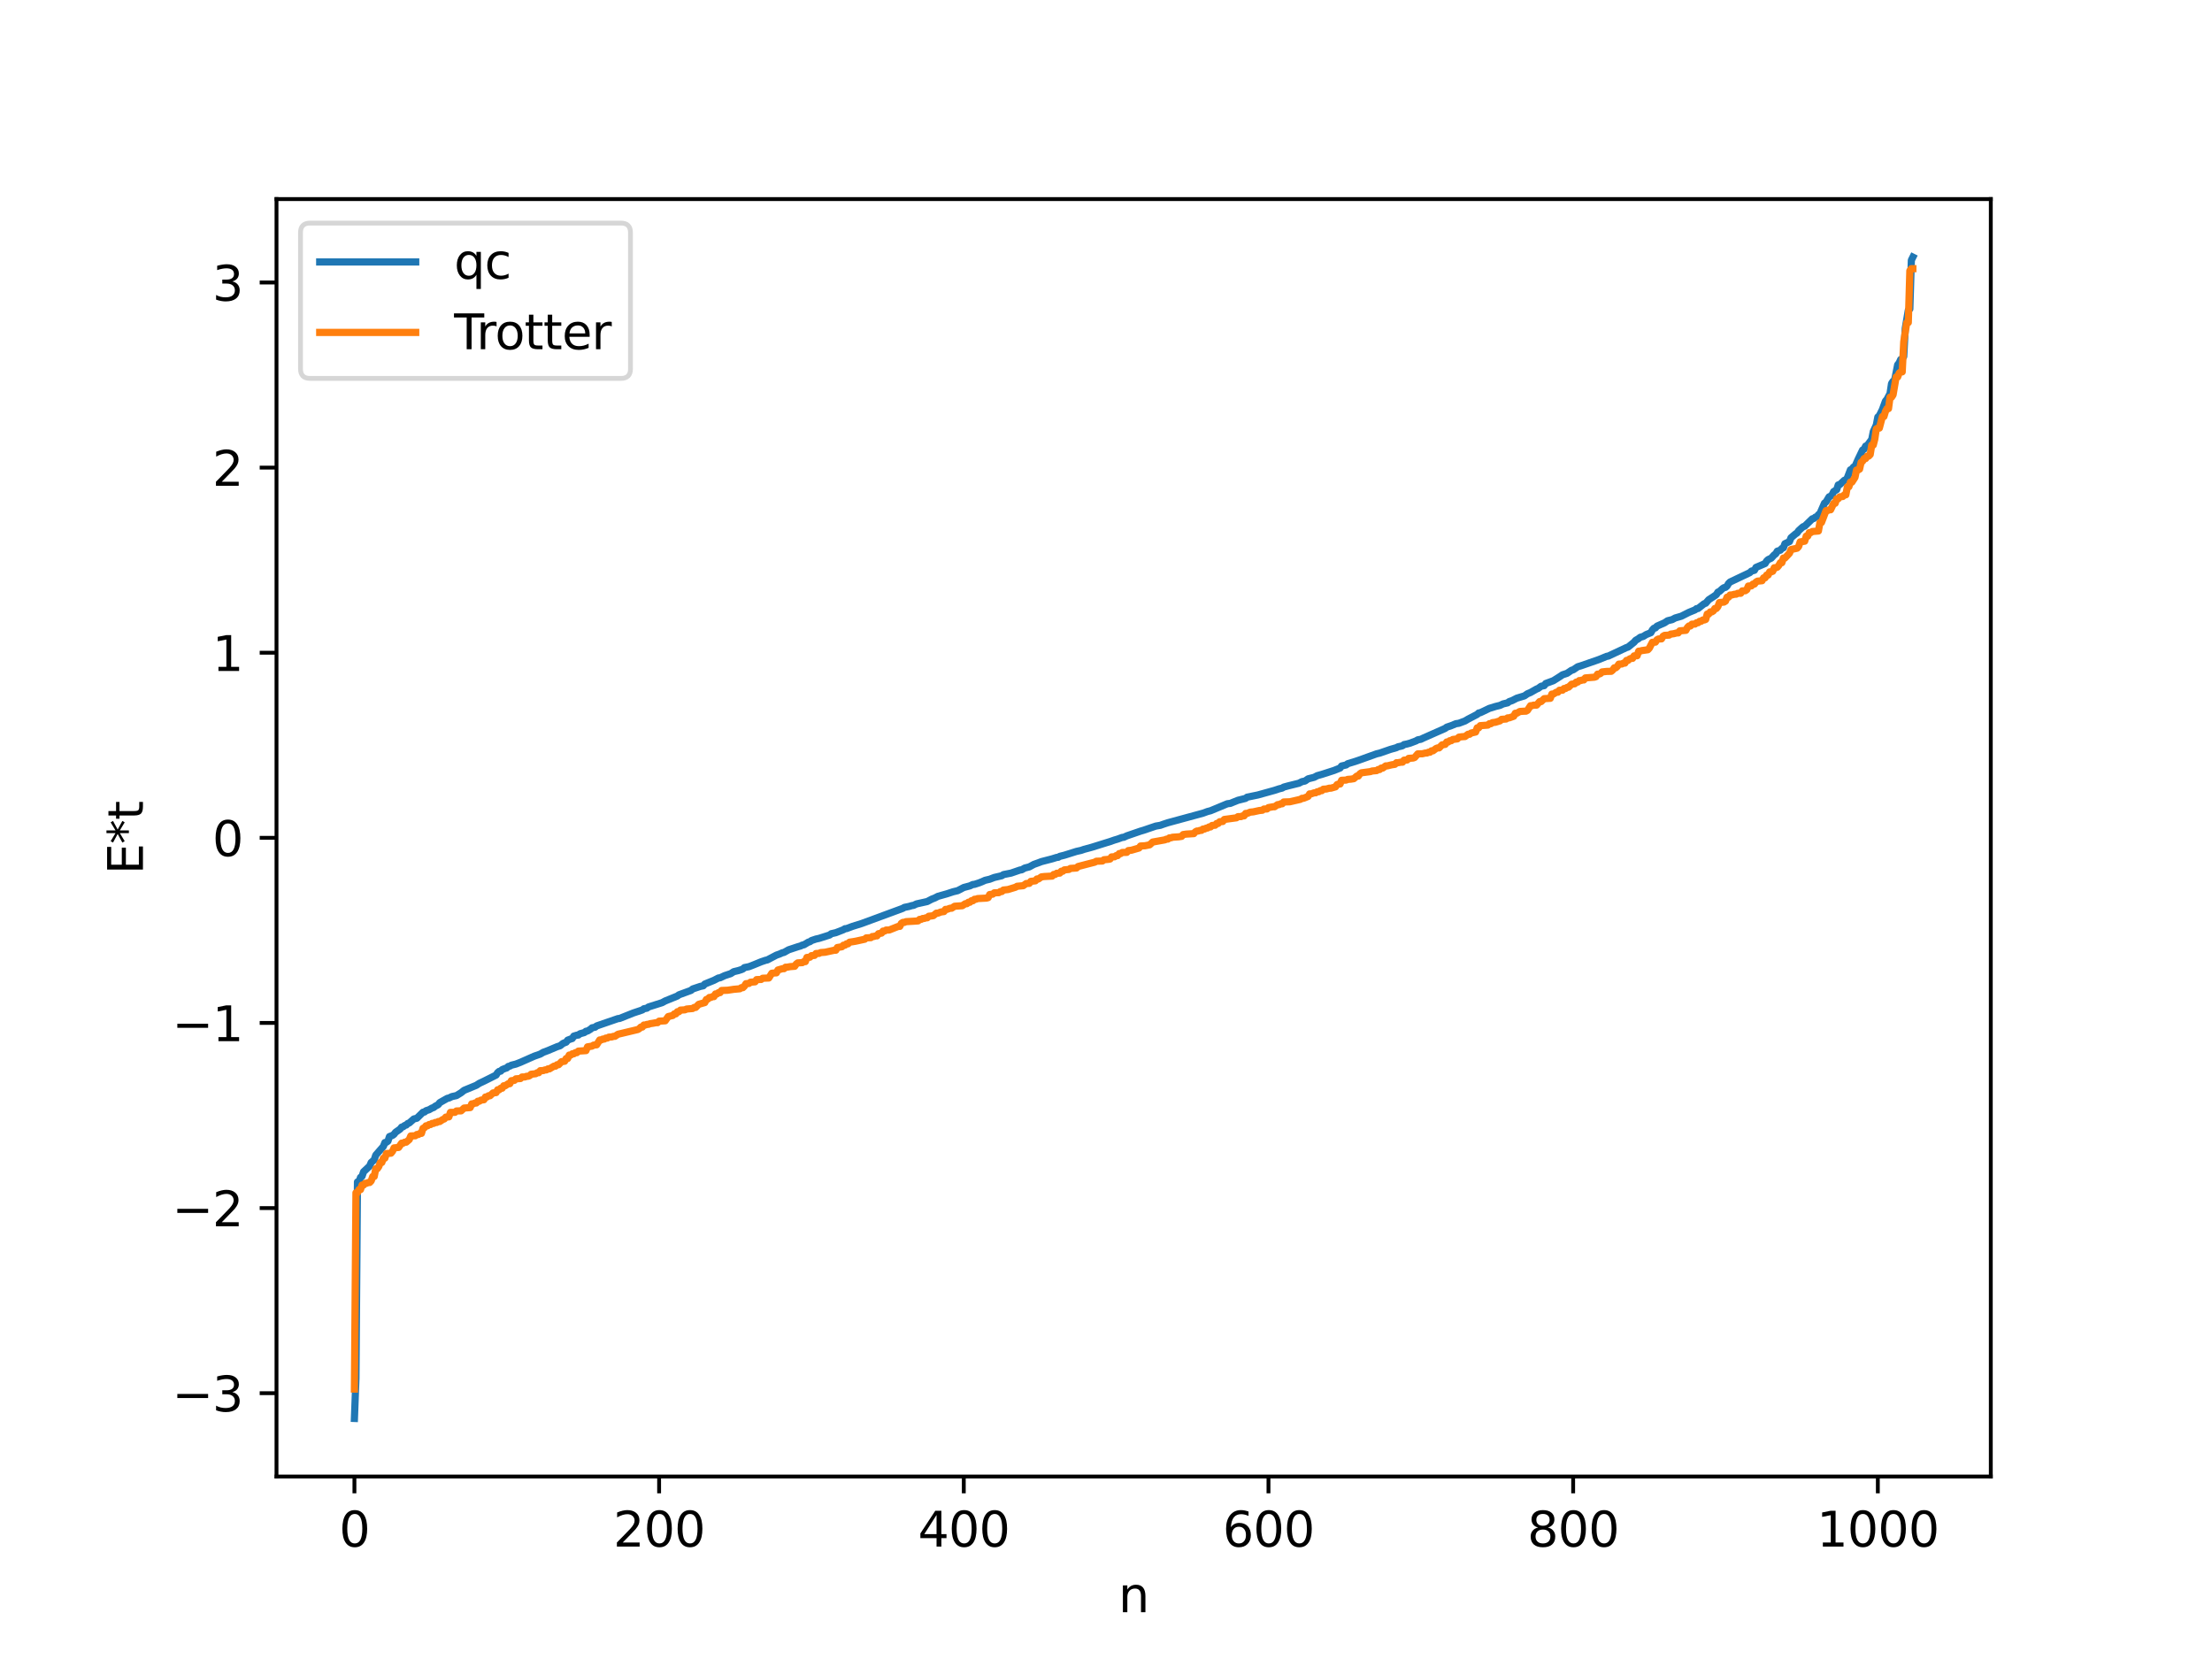 <?xml version="1.0" encoding="utf-8" standalone="no"?>
<!DOCTYPE svg PUBLIC "-//W3C//DTD SVG 1.1//EN"
  "http://www.w3.org/Graphics/SVG/1.1/DTD/svg11.dtd">
<svg xmlns:xlink="http://www.w3.org/1999/xlink" width="460.8pt" height="345.6pt" viewBox="0 0 460.8 345.6" xmlns="http://www.w3.org/2000/svg" version="1.1">
 <defs>
  <style type="text/css">*{stroke-linejoin: round; stroke-linecap: butt}</style>
 </defs>
 <g id="figure_1">
  <g id="patch_1">
   <path d="M 0 345.6 
L 460.8 345.6 
L 460.8 0 
L 0 0 
z
" style="fill: #ffffff"/>
  </g>
  <g id="axes_1">
   <g id="patch_2">
    <path d="M 57.6 307.584 
L 414.72 307.584 
L 414.72 41.472 
L 57.6 41.472 
z
" style="fill: #ffffff"/>
   </g>
   <g id="matplotlib.axis_1">
    <g id="xtick_1">
     <g id="line2d_1">
      <defs>
       <path id="m03806d11de" d="M 0 0 
L 0 3.5 
" style="stroke: #000000; stroke-width: 0.8"/>
      </defs>
      <g>
       <use xlink:href="#m03806d11de" x="73.833" y="307.584" style="stroke: #000000; stroke-width: 0.8"/>
      </g>
     </g>
     <g id="text_1">
      <!-- 0 -->
      <g transform="translate(70.651 322.182) scale(0.1 -0.1)">
       <defs>
        <path id="DejaVuSans-30" d="M 2034 4250 
Q 1547 4250 1301 3770 
Q 1056 3291 1056 2328 
Q 1056 1369 1301 889 
Q 1547 409 2034 409 
Q 2525 409 2770 889 
Q 3016 1369 3016 2328 
Q 3016 3291 2770 3770 
Q 2525 4250 2034 4250 
z
M 2034 4750 
Q 2819 4750 3233 4129 
Q 3647 3509 3647 2328 
Q 3647 1150 3233 529 
Q 2819 -91 2034 -91 
Q 1250 -91 836 529 
Q 422 1150 422 2328 
Q 422 3509 836 4129 
Q 1250 4750 2034 4750 
z
" transform="scale(0.016)"/>
       </defs>
       <use xlink:href="#DejaVuSans-30"/>
      </g>
     </g>
    </g>
    <g id="xtick_2">
     <g id="line2d_2">
      <g>
       <use xlink:href="#m03806d11de" x="137.304" y="307.584" style="stroke: #000000; stroke-width: 0.8"/>
      </g>
     </g>
     <g id="text_2">
      <!-- 200 -->
      <g transform="translate(127.76 322.182) scale(0.1 -0.1)">
       <defs>
        <path id="DejaVuSans-32" d="M 1228 531 
L 3431 531 
L 3431 0 
L 469 0 
L 469 531 
Q 828 903 1448 1529 
Q 2069 2156 2228 2338 
Q 2531 2678 2651 2914 
Q 2772 3150 2772 3378 
Q 2772 3750 2511 3984 
Q 2250 4219 1831 4219 
Q 1534 4219 1204 4116 
Q 875 4013 500 3803 
L 500 4441 
Q 881 4594 1212 4672 
Q 1544 4750 1819 4750 
Q 2544 4750 2975 4387 
Q 3406 4025 3406 3419 
Q 3406 3131 3298 2873 
Q 3191 2616 2906 2266 
Q 2828 2175 2409 1742 
Q 1991 1309 1228 531 
z
" transform="scale(0.016)"/>
       </defs>
       <use xlink:href="#DejaVuSans-32"/>
       <use xlink:href="#DejaVuSans-30" x="63.623"/>
       <use xlink:href="#DejaVuSans-30" x="127.246"/>
      </g>
     </g>
    </g>
    <g id="xtick_3">
     <g id="line2d_3">
      <g>
       <use xlink:href="#m03806d11de" x="200.775" y="307.584" style="stroke: #000000; stroke-width: 0.8"/>
      </g>
     </g>
     <g id="text_3">
      <!-- 400 -->
      <g transform="translate(191.231 322.182) scale(0.1 -0.1)">
       <defs>
        <path id="DejaVuSans-34" d="M 2419 4116 
L 825 1625 
L 2419 1625 
L 2419 4116 
z
M 2253 4666 
L 3047 4666 
L 3047 1625 
L 3713 1625 
L 3713 1100 
L 3047 1100 
L 3047 0 
L 2419 0 
L 2419 1100 
L 313 1100 
L 313 1709 
L 2253 4666 
z
" transform="scale(0.016)"/>
       </defs>
       <use xlink:href="#DejaVuSans-34"/>
       <use xlink:href="#DejaVuSans-30" x="63.623"/>
       <use xlink:href="#DejaVuSans-30" x="127.246"/>
      </g>
     </g>
    </g>
    <g id="xtick_4">
     <g id="line2d_4">
      <g>
       <use xlink:href="#m03806d11de" x="264.246" y="307.584" style="stroke: #000000; stroke-width: 0.8"/>
      </g>
     </g>
     <g id="text_4">
      <!-- 600 -->
      <g transform="translate(254.702 322.182) scale(0.1 -0.1)">
       <defs>
        <path id="DejaVuSans-36" d="M 2113 2584 
Q 1688 2584 1439 2293 
Q 1191 2003 1191 1497 
Q 1191 994 1439 701 
Q 1688 409 2113 409 
Q 2538 409 2786 701 
Q 3034 994 3034 1497 
Q 3034 2003 2786 2293 
Q 2538 2584 2113 2584 
z
M 3366 4563 
L 3366 3988 
Q 3128 4100 2886 4159 
Q 2644 4219 2406 4219 
Q 1781 4219 1451 3797 
Q 1122 3375 1075 2522 
Q 1259 2794 1537 2939 
Q 1816 3084 2150 3084 
Q 2853 3084 3261 2657 
Q 3669 2231 3669 1497 
Q 3669 778 3244 343 
Q 2819 -91 2113 -91 
Q 1303 -91 875 529 
Q 447 1150 447 2328 
Q 447 3434 972 4092 
Q 1497 4750 2381 4750 
Q 2619 4750 2861 4703 
Q 3103 4656 3366 4563 
z
" transform="scale(0.016)"/>
       </defs>
       <use xlink:href="#DejaVuSans-36"/>
       <use xlink:href="#DejaVuSans-30" x="63.623"/>
       <use xlink:href="#DejaVuSans-30" x="127.246"/>
      </g>
     </g>
    </g>
    <g id="xtick_5">
     <g id="line2d_5">
      <g>
       <use xlink:href="#m03806d11de" x="327.717" y="307.584" style="stroke: #000000; stroke-width: 0.8"/>
      </g>
     </g>
     <g id="text_5">
      <!-- 800 -->
      <g transform="translate(318.173 322.182) scale(0.1 -0.1)">
       <defs>
        <path id="DejaVuSans-38" d="M 2034 2216 
Q 1584 2216 1326 1975 
Q 1069 1734 1069 1313 
Q 1069 891 1326 650 
Q 1584 409 2034 409 
Q 2484 409 2743 651 
Q 3003 894 3003 1313 
Q 3003 1734 2745 1975 
Q 2488 2216 2034 2216 
z
M 1403 2484 
Q 997 2584 770 2862 
Q 544 3141 544 3541 
Q 544 4100 942 4425 
Q 1341 4750 2034 4750 
Q 2731 4750 3128 4425 
Q 3525 4100 3525 3541 
Q 3525 3141 3298 2862 
Q 3072 2584 2669 2484 
Q 3125 2378 3379 2068 
Q 3634 1759 3634 1313 
Q 3634 634 3220 271 
Q 2806 -91 2034 -91 
Q 1263 -91 848 271 
Q 434 634 434 1313 
Q 434 1759 690 2068 
Q 947 2378 1403 2484 
z
M 1172 3481 
Q 1172 3119 1398 2916 
Q 1625 2713 2034 2713 
Q 2441 2713 2670 2916 
Q 2900 3119 2900 3481 
Q 2900 3844 2670 4047 
Q 2441 4250 2034 4250 
Q 1625 4250 1398 4047 
Q 1172 3844 1172 3481 
z
" transform="scale(0.016)"/>
       </defs>
       <use xlink:href="#DejaVuSans-38"/>
       <use xlink:href="#DejaVuSans-30" x="63.623"/>
       <use xlink:href="#DejaVuSans-30" x="127.246"/>
      </g>
     </g>
    </g>
    <g id="xtick_6">
     <g id="line2d_6">
      <g>
       <use xlink:href="#m03806d11de" x="391.188" y="307.584" style="stroke: #000000; stroke-width: 0.8"/>
      </g>
     </g>
     <g id="text_6">
      <!-- 1000 -->
      <g transform="translate(378.463 322.182) scale(0.1 -0.1)">
       <defs>
        <path id="DejaVuSans-31" d="M 794 531 
L 1825 531 
L 1825 4091 
L 703 3866 
L 703 4441 
L 1819 4666 
L 2450 4666 
L 2450 531 
L 3481 531 
L 3481 0 
L 794 0 
L 794 531 
z
" transform="scale(0.016)"/>
       </defs>
       <use xlink:href="#DejaVuSans-31"/>
       <use xlink:href="#DejaVuSans-30" x="63.623"/>
       <use xlink:href="#DejaVuSans-30" x="127.246"/>
       <use xlink:href="#DejaVuSans-30" x="190.869"/>
      </g>
     </g>
    </g>
    <g id="text_7">
     <!-- n -->
     <g transform="translate(232.991 335.861) scale(0.1 -0.1)">
      <defs>
       <path id="DejaVuSans-6e" d="M 3513 2113 
L 3513 0 
L 2938 0 
L 2938 2094 
Q 2938 2591 2744 2837 
Q 2550 3084 2163 3084 
Q 1697 3084 1428 2787 
Q 1159 2491 1159 1978 
L 1159 0 
L 581 0 
L 581 3500 
L 1159 3500 
L 1159 2956 
Q 1366 3272 1645 3428 
Q 1925 3584 2291 3584 
Q 2894 3584 3203 3211 
Q 3513 2838 3513 2113 
z
" transform="scale(0.016)"/>
      </defs>
      <use xlink:href="#DejaVuSans-6e"/>
     </g>
    </g>
   </g>
   <g id="matplotlib.axis_2">
    <g id="ytick_1">
     <g id="line2d_7">
      <defs>
       <path id="m441286aa55" d="M 0 0 
L -3.5 0 
" style="stroke: #000000; stroke-width: 0.8"/>
      </defs>
      <g>
       <use xlink:href="#m441286aa55" x="57.6" y="290.223" style="stroke: #000000; stroke-width: 0.8"/>
      </g>
     </g>
     <g id="text_8">
      <!-- −3 -->
      <g transform="translate(35.858 294.022) scale(0.1 -0.1)">
       <defs>
        <path id="DejaVuSans-2212" d="M 678 2272 
L 4684 2272 
L 4684 1741 
L 678 1741 
L 678 2272 
z
" transform="scale(0.016)"/>
        <path id="DejaVuSans-33" d="M 2597 2516 
Q 3050 2419 3304 2112 
Q 3559 1806 3559 1356 
Q 3559 666 3084 287 
Q 2609 -91 1734 -91 
Q 1441 -91 1130 -33 
Q 819 25 488 141 
L 488 750 
Q 750 597 1062 519 
Q 1375 441 1716 441 
Q 2309 441 2620 675 
Q 2931 909 2931 1356 
Q 2931 1769 2642 2001 
Q 2353 2234 1838 2234 
L 1294 2234 
L 1294 2753 
L 1863 2753 
Q 2328 2753 2575 2939 
Q 2822 3125 2822 3475 
Q 2822 3834 2567 4026 
Q 2313 4219 1838 4219 
Q 1578 4219 1281 4162 
Q 984 4106 628 3988 
L 628 4550 
Q 988 4650 1302 4700 
Q 1616 4750 1894 4750 
Q 2613 4750 3031 4423 
Q 3450 4097 3450 3541 
Q 3450 3153 3228 2886 
Q 3006 2619 2597 2516 
z
" transform="scale(0.016)"/>
       </defs>
       <use xlink:href="#DejaVuSans-2212"/>
       <use xlink:href="#DejaVuSans-33" x="83.789"/>
      </g>
     </g>
    </g>
    <g id="ytick_2">
     <g id="line2d_8">
      <g>
       <use xlink:href="#m441286aa55" x="57.6" y="251.66" style="stroke: #000000; stroke-width: 0.8"/>
      </g>
     </g>
     <g id="text_9">
      <!-- −2 -->
      <g transform="translate(35.858 255.459) scale(0.1 -0.1)">
       <use xlink:href="#DejaVuSans-2212"/>
       <use xlink:href="#DejaVuSans-32" x="83.789"/>
      </g>
     </g>
    </g>
    <g id="ytick_3">
     <g id="line2d_9">
      <g>
       <use xlink:href="#m441286aa55" x="57.6" y="213.097" style="stroke: #000000; stroke-width: 0.8"/>
      </g>
     </g>
     <g id="text_10">
      <!-- −1 -->
      <g transform="translate(35.858 216.897) scale(0.1 -0.1)">
       <use xlink:href="#DejaVuSans-2212"/>
       <use xlink:href="#DejaVuSans-31" x="83.789"/>
      </g>
     </g>
    </g>
    <g id="ytick_4">
     <g id="line2d_10">
      <g>
       <use xlink:href="#m441286aa55" x="57.6" y="174.535" style="stroke: #000000; stroke-width: 0.8"/>
      </g>
     </g>
     <g id="text_11">
      <!-- 0 -->
      <g transform="translate(44.237 178.334) scale(0.1 -0.1)">
       <use xlink:href="#DejaVuSans-30"/>
      </g>
     </g>
    </g>
    <g id="ytick_5">
     <g id="line2d_11">
      <g>
       <use xlink:href="#m441286aa55" x="57.6" y="135.972" style="stroke: #000000; stroke-width: 0.8"/>
      </g>
     </g>
     <g id="text_12">
      <!-- 1 -->
      <g transform="translate(44.237 139.771) scale(0.1 -0.1)">
       <use xlink:href="#DejaVuSans-31"/>
      </g>
     </g>
    </g>
    <g id="ytick_6">
     <g id="line2d_12">
      <g>
       <use xlink:href="#m441286aa55" x="57.6" y="97.409" style="stroke: #000000; stroke-width: 0.8"/>
      </g>
     </g>
     <g id="text_13">
      <!-- 2 -->
      <g transform="translate(44.237 101.208) scale(0.1 -0.1)">
       <use xlink:href="#DejaVuSans-32"/>
      </g>
     </g>
    </g>
    <g id="ytick_7">
     <g id="line2d_13">
      <g>
       <use xlink:href="#m441286aa55" x="57.6" y="58.846" style="stroke: #000000; stroke-width: 0.8"/>
      </g>
     </g>
     <g id="text_14">
      <!-- 3 -->
      <g transform="translate(44.237 62.646) scale(0.1 -0.1)">
       <use xlink:href="#DejaVuSans-33"/>
      </g>
     </g>
    </g>
    <g id="text_15">
     <!-- E*t -->
     <g transform="translate(29.778 182.148) rotate(-90) scale(0.1 -0.1)">
      <defs>
       <path id="DejaVuSans-45" d="M 628 4666 
L 3578 4666 
L 3578 4134 
L 1259 4134 
L 1259 2753 
L 3481 2753 
L 3481 2222 
L 1259 2222 
L 1259 531 
L 3634 531 
L 3634 0 
L 628 0 
L 628 4666 
z
" transform="scale(0.016)"/>
       <path id="DejaVuSans-2a" d="M 3009 3897 
L 1888 3291 
L 3009 2681 
L 2828 2375 
L 1778 3009 
L 1778 1831 
L 1422 1831 
L 1422 3009 
L 372 2375 
L 191 2681 
L 1313 3291 
L 191 3897 
L 372 4206 
L 1422 3572 
L 1422 4750 
L 1778 4750 
L 1778 3572 
L 2828 4206 
L 3009 3897 
z
" transform="scale(0.016)"/>
       <path id="DejaVuSans-74" d="M 1172 4494 
L 1172 3500 
L 2356 3500 
L 2356 3053 
L 1172 3053 
L 1172 1153 
Q 1172 725 1289 603 
Q 1406 481 1766 481 
L 2356 481 
L 2356 0 
L 1766 0 
Q 1100 0 847 248 
Q 594 497 594 1153 
L 594 3053 
L 172 3053 
L 172 3500 
L 594 3500 
L 594 4494 
L 1172 4494 
z
" transform="scale(0.016)"/>
      </defs>
      <use xlink:href="#DejaVuSans-45"/>
      <use xlink:href="#DejaVuSans-2a" x="63.184"/>
      <use xlink:href="#DejaVuSans-74" x="113.184"/>
     </g>
    </g>
   </g>
   <g id="line2d_14">
    <path d="M 73.833 295.488 
L 74.15 287.144 
L 74.467 246.213 
L 74.785 246.171 
L 75.102 245.272 
L 75.42 245.043 
L 75.737 244.106 
L 77.006 242.912 
L 77.324 242.17 
L 77.958 241.619 
L 78.276 240.639 
L 79.862 238.826 
L 80.18 238.013 
L 80.497 237.956 
L 80.815 237.722 
L 81.132 236.767 
L 81.767 236.525 
L 82.084 236.292 
L 82.401 235.875 
L 83.353 235.206 
L 83.671 234.795 
L 83.988 234.721 
L 84.305 234.455 
L 84.623 234.369 
L 84.94 234.048 
L 85.258 233.937 
L 86.21 233.1 
L 86.844 232.945 
L 88.114 231.696 
L 88.431 231.656 
L 88.748 231.382 
L 89.383 231.181 
L 90.018 230.815 
L 90.335 230.725 
L 90.653 230.453 
L 91.287 230.118 
L 91.605 229.698 
L 93.191 228.802 
L 93.509 228.745 
L 94.143 228.438 
L 95.096 228.23 
L 96.048 227.639 
L 96.682 227.138 
L 99.221 226.09 
L 99.856 225.678 
L 100.808 225.23 
L 101.76 224.754 
L 102.712 224.276 
L 103.347 223.956 
L 103.664 223.449 
L 103.981 223.189 
L 104.299 223.143 
L 104.616 222.811 
L 105.251 222.564 
L 105.568 222.462 
L 105.886 222.156 
L 106.203 222.102 
L 106.52 221.904 
L 107.472 221.666 
L 108.424 221.295 
L 111.281 220.029 
L 112.55 219.583 
L 113.185 219.213 
L 114.137 218.858 
L 116.041 218.055 
L 116.676 217.852 
L 117.31 217.351 
L 117.945 217.104 
L 118.262 216.682 
L 118.897 216.44 
L 119.215 216.343 
L 119.532 215.839 
L 120.167 215.648 
L 120.484 215.619 
L 120.801 215.361 
L 121.753 215.093 
L 122.071 214.827 
L 122.388 214.786 
L 123.023 214.399 
L 123.34 214.112 
L 123.975 213.983 
L 124.292 213.724 
L 128.735 212.192 
L 129.053 212.168 
L 131.909 211.029 
L 133.813 210.391 
L 134.13 210.143 
L 134.765 210.021 
L 135.082 209.773 
L 137.939 208.87 
L 138.573 208.521 
L 141.112 207.489 
L 141.429 207.242 
L 143.968 206.313 
L 144.286 206.023 
L 145.872 205.492 
L 146.507 205.356 
L 146.824 204.994 
L 148.729 204.219 
L 149.681 203.723 
L 149.998 203.699 
L 150.95 203.247 
L 152.22 202.826 
L 152.854 202.42 
L 153.806 202.191 
L 154.441 201.989 
L 154.758 201.855 
L 155.076 201.567 
L 156.028 201.374 
L 156.98 201.005 
L 158.567 200.355 
L 159.519 200.035 
L 159.836 199.975 
L 161.74 198.973 
L 162.375 198.752 
L 163.01 198.471 
L 163.327 198.403 
L 164.279 197.863 
L 166.183 197.23 
L 166.818 197.048 
L 167.135 196.871 
L 167.453 196.831 
L 168.405 196.258 
L 168.722 196.179 
L 169.039 195.938 
L 169.991 195.617 
L 170.626 195.479 
L 172.848 194.772 
L 173.165 194.511 
L 174.117 194.295 
L 175.704 193.676 
L 176.021 193.466 
L 176.339 193.449 
L 177.608 192.974 
L 179.512 192.379 
L 188.081 189.22 
L 188.398 189.025 
L 189.35 188.834 
L 189.985 188.646 
L 190.302 188.605 
L 190.937 188.301 
L 193.158 187.807 
L 194.11 187.308 
L 194.745 187.062 
L 195.38 186.726 
L 197.284 186.188 
L 198.553 185.77 
L 199.505 185.543 
L 200.775 184.88 
L 202.044 184.544 
L 202.679 184.249 
L 202.996 184.229 
L 203.948 183.922 
L 204.583 183.669 
L 205.218 183.381 
L 206.17 183.159 
L 207.122 182.793 
L 208.709 182.425 
L 209.026 182.194 
L 210.613 181.884 
L 212.517 181.231 
L 212.834 181.202 
L 213.469 180.832 
L 214.421 180.589 
L 215.373 180.07 
L 216.325 179.73 
L 216.96 179.487 
L 219.181 178.913 
L 220.134 178.616 
L 220.451 178.588 
L 220.768 178.396 
L 221.72 178.158 
L 224.259 177.361 
L 225.211 177.151 
L 225.846 176.929 
L 227.433 176.501 
L 231.241 175.314 
L 232.193 174.984 
L 232.828 174.797 
L 233.78 174.448 
L 234.097 174.426 
L 234.732 174.125 
L 237.588 173.142 
L 238.223 172.957 
L 240.762 172.092 
L 241.714 171.929 
L 242.348 171.7 
L 243.3 171.386 
L 250.6 169.401 
L 251.552 169.053 
L 252.186 168.891 
L 255.677 167.437 
L 256.312 167.355 
L 256.947 167.092 
L 257.899 166.711 
L 259.486 166.314 
L 259.803 166.065 
L 262.024 165.611 
L 265.515 164.642 
L 266.467 164.326 
L 267.102 164.172 
L 267.42 163.968 
L 268.372 163.707 
L 270.593 163.158 
L 271.228 162.829 
L 271.862 162.702 
L 272.497 162.248 
L 273.767 161.926 
L 274.401 161.587 
L 275.353 161.32 
L 277.892 160.503 
L 279.162 159.995 
L 279.479 159.57 
L 280.431 159.351 
L 280.748 159.097 
L 282.335 158.614 
L 282.97 158.399 
L 286.778 157.031 
L 287.413 156.885 
L 289.634 156.115 
L 290.904 155.753 
L 291.221 155.576 
L 291.856 155.44 
L 292.173 155.351 
L 292.491 155.108 
L 293.125 154.981 
L 293.76 154.804 
L 295.029 154.322 
L 295.347 154.119 
L 295.981 154.007 
L 296.616 153.701 
L 301.059 151.736 
L 301.377 151.486 
L 302.329 151.163 
L 303.281 150.766 
L 303.915 150.668 
L 305.185 150.193 
L 305.82 149.813 
L 307.724 148.821 
L 308.041 148.526 
L 308.358 148.475 
L 308.993 148.178 
L 310.262 147.565 
L 310.897 147.379 
L 311.532 147.175 
L 312.484 146.943 
L 313.119 146.638 
L 314.071 146.415 
L 314.388 146.158 
L 315.023 145.936 
L 315.975 145.447 
L 317.562 144.967 
L 318.196 144.524 
L 318.831 144.26 
L 320.1 143.537 
L 320.418 143.415 
L 321.053 142.95 
L 321.687 142.829 
L 322.005 142.388 
L 323.591 141.803 
L 324.543 141.207 
L 325.178 140.796 
L 325.496 140.576 
L 326.448 140.262 
L 327.4 139.618 
L 327.717 139.543 
L 328.669 138.897 
L 329.304 138.707 
L 333.112 137.385 
L 334.699 136.723 
L 335.016 136.683 
L 338.824 134.897 
L 339.142 134.81 
L 340.411 133.783 
L 340.729 133.4 
L 341.363 133.024 
L 341.681 132.761 
L 342.315 132.58 
L 342.95 132.185 
L 343.902 131.802 
L 344.22 131.225 
L 344.537 130.88 
L 344.854 130.807 
L 345.172 130.442 
L 346.758 129.74 
L 347.393 129.314 
L 348.345 129.079 
L 348.98 128.736 
L 350.249 128.367 
L 351.836 127.566 
L 353.105 127.048 
L 353.423 126.79 
L 353.74 126.762 
L 355.01 125.765 
L 355.327 125.662 
L 355.962 124.93 
L 356.914 124.31 
L 357.548 123.871 
L 357.866 123.348 
L 358.183 123.218 
L 358.818 122.639 
L 359.135 122.415 
L 359.453 122.36 
L 359.77 122.088 
L 360.087 121.555 
L 360.405 121.243 
L 364.53 119.287 
L 364.848 118.971 
L 365.482 118.799 
L 365.8 118.202 
L 367.704 117.391 
L 368.021 116.872 
L 368.339 116.574 
L 368.973 116.28 
L 369.608 115.589 
L 369.925 115.37 
L 370.243 114.821 
L 370.877 114.614 
L 371.195 114.25 
L 371.512 114.123 
L 371.829 113.263 
L 372.781 112.822 
L 373.099 112.023 
L 374.051 111.22 
L 374.368 111.021 
L 374.686 110.558 
L 375.32 109.979 
L 375.638 109.71 
L 375.955 109.616 
L 377.542 108.074 
L 377.859 108.008 
L 378.177 107.726 
L 378.494 107.683 
L 378.811 107.216 
L 379.129 106.984 
L 380.081 104.803 
L 380.398 104.567 
L 381.033 103.5 
L 381.35 103.368 
L 381.667 103.052 
L 381.985 102.408 
L 382.62 102.008 
L 382.937 101.018 
L 383.254 100.953 
L 384.206 100.056 
L 384.524 99.967 
L 384.841 99.53 
L 385.476 97.87 
L 385.793 97.725 
L 386.11 97.3 
L 386.428 97.161 
L 387.062 95.721 
L 388.015 93.74 
L 388.332 93.564 
L 388.649 92.924 
L 388.967 92.83 
L 389.919 91.537 
L 390.236 89.915 
L 390.871 88.54 
L 391.188 86.874 
L 391.505 86.589 
L 392.14 85.308 
L 392.775 83.555 
L 393.092 83.188 
L 393.727 81.991 
L 394.044 79.893 
L 394.362 79.42 
L 394.679 79.213 
L 395.314 75.993 
L 395.631 75.594 
L 395.948 74.896 
L 396.266 74.709 
L 396.583 74.258 
L 396.9 68.384 
L 397.535 64.628 
L 397.853 64.363 
L 398.17 54.198 
L 398.487 53.568 
L 398.487 53.568 
" clip-path="url(#pfdb1739787)" style="fill: none; stroke: #1f77b4; stroke-width: 1.5; stroke-linecap: square"/>
   </g>
   <g id="line2d_15">
    <path d="M 73.833 289.365 
L 74.15 248.484 
L 74.467 248.484 
L 74.785 247.818 
L 75.102 247.818 
L 75.42 246.87 
L 75.737 246.87 
L 76.054 246.497 
L 76.372 246.497 
L 76.689 246.339 
L 77.006 246.339 
L 77.324 246.013 
L 77.641 245.086 
L 77.958 245.086 
L 78.276 243.47 
L 78.593 243.47 
L 78.91 243.012 
L 79.228 242.166 
L 79.545 242.166 
L 79.862 241.27 
L 80.18 241.27 
L 80.497 240.305 
L 81.449 240.231 
L 81.767 239.839 
L 82.084 239.127 
L 83.036 239.037 
L 83.671 238.135 
L 83.988 238.135 
L 84.305 237.936 
L 84.623 237.936 
L 85.258 237.387 
L 85.575 236.639 
L 86.527 236.598 
L 86.844 236.335 
L 87.162 236.335 
L 87.479 236.103 
L 87.796 236.103 
L 88.114 235.051 
L 88.431 234.911 
L 88.748 234.524 
L 89.066 234.524 
L 89.383 234.263 
L 89.7 234.263 
L 90.018 234.025 
L 90.335 234.025 
L 90.653 233.835 
L 90.97 233.835 
L 91.287 233.638 
L 91.605 233.638 
L 92.239 233.212 
L 92.557 233.098 
L 92.874 232.717 
L 93.509 232.665 
L 93.826 231.732 
L 94.778 231.719 
L 95.096 231.432 
L 96.048 231.413 
L 96.682 230.83 
L 97.952 230.73 
L 98.269 229.953 
L 98.586 229.953 
L 98.904 229.782 
L 99.221 229.782 
L 99.539 229.405 
L 99.856 229.405 
L 100.173 229.178 
L 100.808 229.096 
L 101.125 228.525 
L 101.443 228.525 
L 101.76 228.267 
L 102.077 228.267 
L 102.712 227.675 
L 103.347 227.608 
L 103.664 227.026 
L 103.981 227.026 
L 104.299 226.698 
L 104.616 226.698 
L 104.934 226.182 
L 105.251 226.182 
L 105.886 225.753 
L 106.203 225.753 
L 106.52 225.131 
L 107.155 225.059 
L 107.472 224.741 
L 108.424 224.678 
L 108.742 224.36 
L 109.377 224.349 
L 109.694 224.206 
L 110.011 224.206 
L 110.329 224.091 
L 110.646 223.784 
L 111.598 223.675 
L 111.915 223.465 
L 112.233 223.465 
L 112.55 223.037 
L 113.185 223.027 
L 113.502 222.88 
L 113.82 222.88 
L 114.137 222.671 
L 114.454 222.671 
L 115.406 222.098 
L 115.724 222.098 
L 116.041 221.805 
L 116.358 221.805 
L 116.993 221.161 
L 117.628 221.079 
L 117.945 220.504 
L 118.262 220.504 
L 118.58 219.79 
L 118.897 219.79 
L 119.215 219.527 
L 119.532 219.527 
L 119.849 219.292 
L 120.167 219.292 
L 120.484 218.966 
L 122.071 218.864 
L 122.388 218.079 
L 123.34 217.925 
L 123.658 217.713 
L 124.292 217.657 
L 124.927 216.642 
L 125.244 216.642 
L 125.562 216.459 
L 125.879 216.459 
L 126.196 216.253 
L 126.514 216.253 
L 126.831 216.053 
L 127.466 216.012 
L 127.783 215.884 
L 128.1 215.884 
L 128.735 215.454 
L 132.861 214.471 
L 133.178 214.287 
L 133.496 213.957 
L 133.813 213.957 
L 134.13 213.531 
L 134.448 213.531 
L 134.765 213.395 
L 135.082 213.395 
L 135.4 213.256 
L 136.034 213.161 
L 136.669 213.04 
L 136.986 213.04 
L 137.304 212.724 
L 138.573 212.653 
L 139.208 211.766 
L 140.16 211.54 
L 140.477 211.205 
L 140.795 211.205 
L 141.112 210.761 
L 141.429 210.761 
L 141.747 210.423 
L 142.699 210.366 
L 143.016 210.203 
L 144.286 210.092 
L 144.603 209.869 
L 144.92 209.869 
L 145.555 209.22 
L 146.824 208.855 
L 147.142 208.212 
L 147.459 208.124 
L 147.777 207.786 
L 148.094 207.786 
L 148.411 207.616 
L 148.729 207.616 
L 149.046 207.053 
L 149.363 207.053 
L 149.681 206.783 
L 149.998 206.783 
L 150.315 206.335 
L 151.585 206.284 
L 152.854 206.094 
L 153.806 206.009 
L 154.124 205.979 
L 154.441 205.749 
L 154.758 205.749 
L 155.076 205.437 
L 155.393 204.922 
L 156.028 204.869 
L 156.345 204.613 
L 157.297 204.532 
L 157.615 204.071 
L 158.567 204.038 
L 158.884 203.784 
L 160.153 203.738 
L 160.788 202.744 
L 161.423 202.678 
L 161.74 202.662 
L 162.058 202.067 
L 163.01 201.793 
L 163.327 201.793 
L 163.644 201.485 
L 163.962 201.485 
L 164.596 201.37 
L 165.548 201.295 
L 165.866 200.833 
L 166.183 200.587 
L 167.135 200.536 
L 167.453 200.324 
L 167.77 200.324 
L 168.087 199.455 
L 168.722 199.405 
L 169.039 199.08 
L 169.674 199.027 
L 169.991 198.637 
L 170.626 198.61 
L 170.943 198.438 
L 171.896 198.366 
L 173.8 197.949 
L 174.117 197.949 
L 174.434 197.386 
L 175.386 197.228 
L 175.704 196.902 
L 176.021 196.902 
L 176.339 196.62 
L 176.656 196.62 
L 176.973 196.275 
L 177.608 196.179 
L 178.243 196.073 
L 180.147 195.657 
L 180.464 195.378 
L 181.416 195.334 
L 181.734 195.091 
L 182.051 195.091 
L 182.368 194.962 
L 182.686 194.962 
L 183.003 194.505 
L 183.638 194.387 
L 183.955 193.961 
L 184.272 193.961 
L 184.59 193.745 
L 185.224 193.741 
L 187.129 192.985 
L 187.446 192.985 
L 187.763 192.362 
L 188.081 192.153 
L 188.398 192.153 
L 188.715 192 
L 190.302 191.908 
L 191.254 191.841 
L 191.572 191.525 
L 191.889 191.525 
L 192.206 191.339 
L 192.524 191.339 
L 192.841 191.198 
L 193.158 191.198 
L 193.476 190.871 
L 194.11 190.799 
L 194.428 190.745 
L 195.062 190.232 
L 195.38 190.232 
L 196.015 189.982 
L 196.649 189.895 
L 196.967 189.439 
L 197.284 189.439 
L 197.919 189.201 
L 198.236 189.201 
L 198.871 188.788 
L 200.458 188.678 
L 201.092 188.259 
L 201.41 188.259 
L 201.727 187.956 
L 202.044 187.956 
L 202.362 187.64 
L 202.679 187.64 
L 202.996 187.336 
L 203.314 187.336 
L 203.631 187.191 
L 205.535 187.088 
L 205.853 186.994 
L 206.17 186.346 
L 206.805 186.269 
L 207.122 185.995 
L 208.074 185.959 
L 208.391 185.721 
L 208.709 185.721 
L 209.026 185.411 
L 209.978 185.308 
L 211.565 184.825 
L 211.882 184.625 
L 213.152 184.507 
L 213.786 184.054 
L 214.421 184.02 
L 214.739 183.604 
L 215.691 183.494 
L 216.008 183.108 
L 216.325 183.108 
L 216.96 182.665 
L 217.595 182.593 
L 219.181 182.506 
L 219.499 182.164 
L 219.816 182.164 
L 220.134 181.916 
L 220.768 181.886 
L 221.086 181.494 
L 221.403 181.494 
L 221.72 181.214 
L 222.672 181.123 
L 222.99 180.908 
L 224.259 180.823 
L 224.577 180.511 
L 226.481 180.013 
L 228.067 179.606 
L 228.385 179.411 
L 229.654 179.365 
L 229.972 179.099 
L 230.924 179.015 
L 231.241 178.954 
L 231.558 178.511 
L 232.193 178.484 
L 232.51 178.244 
L 232.828 178.244 
L 233.145 177.822 
L 233.462 177.822 
L 233.78 177.582 
L 234.732 177.564 
L 235.049 177.191 
L 235.684 177.121 
L 237.271 176.66 
L 237.588 176.24 
L 238.54 176.184 
L 239.492 175.993 
L 240.127 175.413 
L 240.762 175.3 
L 242.666 174.957 
L 242.983 174.81 
L 243.3 174.799 
L 243.618 174.539 
L 243.935 174.539 
L 244.253 174.414 
L 245.522 174.328 
L 246.157 174.23 
L 246.474 173.854 
L 247.109 173.759 
L 248.696 173.658 
L 249.013 173.282 
L 249.33 173.12 
L 249.648 173.12 
L 249.965 172.981 
L 250.282 172.981 
L 250.6 172.708 
L 250.917 172.708 
L 251.234 172.522 
L 251.552 172.489 
L 251.869 172.266 
L 252.186 172.266 
L 252.504 171.955 
L 253.139 171.911 
L 253.456 171.542 
L 253.773 171.542 
L 254.091 171.176 
L 254.725 171.133 
L 255.043 170.708 
L 257.581 170.363 
L 257.899 170.12 
L 258.534 170.115 
L 258.851 169.961 
L 259.168 169.961 
L 259.486 169.454 
L 259.803 169.454 
L 260.438 169.187 
L 261.072 169.124 
L 262.342 168.847 
L 262.977 168.785 
L 263.294 168.536 
L 263.929 168.524 
L 264.246 168.236 
L 265.198 168.063 
L 265.515 168.063 
L 266.15 167.622 
L 266.467 167.622 
L 266.785 167.442 
L 267.102 167.442 
L 267.42 167.069 
L 268.689 167.026 
L 270.91 166.516 
L 271.228 166.302 
L 271.545 166.302 
L 272.497 165.914 
L 272.815 165.382 
L 273.132 165.382 
L 273.767 165.156 
L 274.084 165.156 
L 274.401 164.938 
L 274.719 164.938 
L 275.036 164.71 
L 275.353 164.71 
L 275.671 164.405 
L 276.305 164.363 
L 276.94 164.189 
L 277.258 164.189 
L 278.21 163.916 
L 278.527 163.45 
L 278.844 163.324 
L 279.162 163.324 
L 279.479 162.551 
L 280.431 162.505 
L 280.748 162.359 
L 281.383 162.316 
L 282.018 162.213 
L 282.653 161.669 
L 282.97 161.669 
L 283.287 161.199 
L 283.605 160.991 
L 285.509 160.736 
L 285.826 160.614 
L 286.778 160.53 
L 287.096 160.307 
L 287.413 160.307 
L 287.73 160.008 
L 288.048 160.008 
L 288.682 159.546 
L 289 159.546 
L 289.952 159.316 
L 290.586 159.222 
L 290.904 158.892 
L 291.221 158.892 
L 291.856 158.772 
L 292.173 158.772 
L 292.491 158.35 
L 293.125 158.322 
L 293.443 157.983 
L 294.395 157.91 
L 294.712 157.785 
L 295.347 157.046 
L 296.299 157.024 
L 296.934 156.87 
L 297.251 156.87 
L 297.568 156.703 
L 297.886 156.703 
L 298.203 156.41 
L 298.52 156.41 
L 299.155 155.925 
L 299.472 155.801 
L 299.79 155.801 
L 300.424 155.159 
L 301.059 155.071 
L 301.377 154.57 
L 301.694 154.57 
L 302.011 154.3 
L 302.329 154.3 
L 302.646 154.044 
L 303.598 153.922 
L 303.915 153.562 
L 304.55 153.475 
L 305.185 153.438 
L 305.82 152.962 
L 306.137 152.962 
L 306.454 152.706 
L 307.406 152.491 
L 307.724 151.624 
L 308.041 151.624 
L 308.358 151.168 
L 309.945 151.052 
L 310.262 150.764 
L 310.58 150.764 
L 310.897 150.539 
L 311.532 150.456 
L 312.484 150.161 
L 312.801 149.853 
L 313.753 149.781 
L 314.071 149.549 
L 314.388 149.549 
L 315.34 149.209 
L 315.658 148.585 
L 315.975 148.585 
L 316.61 148.214 
L 317.562 148.153 
L 317.879 148.153 
L 318.196 147.98 
L 318.831 147.015 
L 319.148 147.015 
L 319.466 146.89 
L 320.1 146.887 
L 320.735 146.151 
L 321.053 146.151 
L 321.687 145.543 
L 322.957 145.471 
L 323.274 144.593 
L 323.591 144.593 
L 324.226 144.195 
L 324.543 144.195 
L 324.861 143.786 
L 325.496 143.783 
L 325.813 143.43 
L 326.13 143.43 
L 326.448 143.199 
L 326.765 143.148 
L 327.4 142.529 
L 328.034 142.445 
L 328.352 142.094 
L 328.669 142.094 
L 328.986 141.779 
L 329.304 141.779 
L 329.621 141.647 
L 329.939 141.647 
L 330.256 141.224 
L 332.16 141.07 
L 332.477 140.957 
L 332.795 140.436 
L 333.112 140.436 
L 333.429 140.298 
L 333.747 139.973 
L 334.699 139.869 
L 335.651 139.845 
L 335.968 139.579 
L 336.286 139.116 
L 336.603 139.116 
L 336.92 138.831 
L 337.238 138.35 
L 337.872 138.32 
L 338.19 138.137 
L 338.507 138.137 
L 338.824 137.578 
L 339.142 137.578 
L 339.459 137.287 
L 339.777 137.151 
L 340.094 137.151 
L 340.411 136.625 
L 341.046 136.602 
L 341.363 135.652 
L 341.681 135.652 
L 341.998 135.531 
L 342.633 135.445 
L 343.267 135.355 
L 343.585 135.02 
L 344.22 133.796 
L 344.854 133.769 
L 345.172 133.277 
L 345.489 133.111 
L 346.124 133.09 
L 346.441 132.542 
L 346.758 132.359 
L 347.71 132.306 
L 348.028 132.098 
L 348.662 132.015 
L 349.297 131.847 
L 349.615 131.847 
L 349.932 131.414 
L 351.201 131.31 
L 351.519 130.719 
L 351.836 130.402 
L 352.153 130.402 
L 352.471 130.019 
L 353.105 130.006 
L 353.423 129.732 
L 353.74 129.732 
L 354.058 129.429 
L 354.375 129.429 
L 354.692 129.165 
L 355.01 129.165 
L 355.327 129.039 
L 355.644 127.918 
L 355.962 127.918 
L 356.279 127.472 
L 356.596 127.472 
L 356.914 127.273 
L 357.231 126.758 
L 357.548 126.758 
L 357.866 126.373 
L 358.183 125.525 
L 359.135 125.424 
L 359.453 125.224 
L 359.77 124.404 
L 360.087 124.404 
L 360.405 123.954 
L 360.722 123.954 
L 361.357 123.786 
L 361.674 123.786 
L 361.991 123.595 
L 362.626 123.591 
L 362.943 123.095 
L 363.578 123.063 
L 363.896 122.835 
L 364.213 122.085 
L 364.848 122.051 
L 365.165 121.679 
L 365.482 121.679 
L 365.8 121.261 
L 366.117 121.068 
L 367.069 120.973 
L 367.386 120.374 
L 367.704 120.374 
L 368.021 119.796 
L 368.339 119.796 
L 368.656 119.127 
L 368.973 119.127 
L 369.291 119.012 
L 369.608 118.275 
L 369.925 118.275 
L 370.243 118.161 
L 370.56 117.788 
L 370.877 117.224 
L 371.195 117.224 
L 371.512 116.254 
L 371.829 116.254 
L 372.781 115.249 
L 373.099 114.484 
L 374.368 114.201 
L 374.686 113.858 
L 375.003 112.886 
L 375.955 112.74 
L 376.272 111.681 
L 376.59 111.681 
L 376.907 110.949 
L 377.224 110.949 
L 377.542 110.721 
L 378.811 110.62 
L 379.129 108.848 
L 379.446 108.848 
L 380.398 106.37 
L 380.715 106.37 
L 381.033 106.196 
L 381.35 106.196 
L 381.985 104.866 
L 382.302 104.844 
L 382.62 103.904 
L 382.937 103.904 
L 383.254 103.496 
L 383.889 103.426 
L 384.206 103.085 
L 384.524 103.085 
L 384.841 101.398 
L 385.158 101.398 
L 385.476 100.434 
L 385.793 100.434 
L 386.428 99.45 
L 386.745 97.92 
L 387.062 97.92 
L 387.38 97.732 
L 387.697 96.323 
L 388.015 96.08 
L 388.332 95.525 
L 388.649 95.525 
L 388.967 95.012 
L 389.284 95.012 
L 389.601 94.683 
L 389.919 92.718 
L 390.236 92.718 
L 390.553 91.487 
L 390.871 89.348 
L 391.188 89.181 
L 391.505 89.181 
L 392.14 86.769 
L 392.458 86.769 
L 392.775 85.711 
L 393.092 85.13 
L 393.41 85.13 
L 393.727 82.74 
L 394.044 82.74 
L 394.362 82.261 
L 394.996 78.537 
L 395.314 78.537 
L 395.631 77.718 
L 395.948 77.473 
L 396.266 77.473 
L 396.583 71.197 
L 397.218 67.194 
L 397.535 67.194 
L 397.853 56.407 
L 398.17 55.972 
L 398.487 55.972 
L 398.487 55.972 
" clip-path="url(#pfdb1739787)" style="fill: none; stroke: #ff7f0e; stroke-width: 1.5; stroke-linecap: square"/>
   </g>
   <g id="patch_3">
    <path d="M 57.6 307.584 
L 57.6 41.472 
" style="fill: none; stroke: #000000; stroke-width: 0.8; stroke-linejoin: miter; stroke-linecap: square"/>
   </g>
   <g id="patch_4">
    <path d="M 414.72 307.584 
L 414.72 41.472 
" style="fill: none; stroke: #000000; stroke-width: 0.8; stroke-linejoin: miter; stroke-linecap: square"/>
   </g>
   <g id="patch_5">
    <path d="M 57.6 307.584 
L 414.72 307.584 
" style="fill: none; stroke: #000000; stroke-width: 0.8; stroke-linejoin: miter; stroke-linecap: square"/>
   </g>
   <g id="patch_6">
    <path d="M 57.6 41.472 
L 414.72 41.472 
" style="fill: none; stroke: #000000; stroke-width: 0.8; stroke-linejoin: miter; stroke-linecap: square"/>
   </g>
   <g id="legend_1">
    <g id="patch_7">
     <path d="M 64.6 78.828 
L 129.342 78.828 
Q 131.342 78.828 131.342 76.828 
L 131.342 48.472 
Q 131.342 46.472 129.342 46.472 
L 64.6 46.472 
Q 62.6 46.472 62.6 48.472 
L 62.6 76.828 
Q 62.6 78.828 64.6 78.828 
z
" style="fill: #ffffff; opacity: 0.8; stroke: #cccccc; stroke-linejoin: miter"/>
    </g>
    <g id="line2d_16">
     <path d="M 66.6 54.57 
L 76.6 54.57 
L 86.6 54.57 
" style="fill: none; stroke: #1f77b4; stroke-width: 1.5; stroke-linecap: square"/>
    </g>
    <g id="text_16">
     <!-- qc -->
     <g transform="translate(94.6 58.07) scale(0.1 -0.1)">
      <defs>
       <path id="DejaVuSans-71" d="M 947 1747 
Q 947 1113 1208 752 
Q 1469 391 1925 391 
Q 2381 391 2643 752 
Q 2906 1113 2906 1747 
Q 2906 2381 2643 2742 
Q 2381 3103 1925 3103 
Q 1469 3103 1208 2742 
Q 947 2381 947 1747 
z
M 2906 525 
Q 2725 213 2448 61 
Q 2172 -91 1784 -91 
Q 1150 -91 751 415 
Q 353 922 353 1747 
Q 353 2572 751 3078 
Q 1150 3584 1784 3584 
Q 2172 3584 2448 3432 
Q 2725 3281 2906 2969 
L 2906 3500 
L 3481 3500 
L 3481 -1331 
L 2906 -1331 
L 2906 525 
z
" transform="scale(0.016)"/>
       <path id="DejaVuSans-63" d="M 3122 3366 
L 3122 2828 
Q 2878 2963 2633 3030 
Q 2388 3097 2138 3097 
Q 1578 3097 1268 2742 
Q 959 2388 959 1747 
Q 959 1106 1268 751 
Q 1578 397 2138 397 
Q 2388 397 2633 464 
Q 2878 531 3122 666 
L 3122 134 
Q 2881 22 2623 -34 
Q 2366 -91 2075 -91 
Q 1284 -91 818 406 
Q 353 903 353 1747 
Q 353 2603 823 3093 
Q 1294 3584 2113 3584 
Q 2378 3584 2631 3529 
Q 2884 3475 3122 3366 
z
" transform="scale(0.016)"/>
      </defs>
      <use xlink:href="#DejaVuSans-71"/>
      <use xlink:href="#DejaVuSans-63" x="63.477"/>
     </g>
    </g>
    <g id="line2d_17">
     <path d="M 66.6 69.249 
L 76.6 69.249 
L 86.6 69.249 
" style="fill: none; stroke: #ff7f0e; stroke-width: 1.5; stroke-linecap: square"/>
    </g>
    <g id="text_17">
     <!-- Trotter -->
     <g transform="translate(94.6 72.749) scale(0.1 -0.1)">
      <defs>
       <path id="DejaVuSans-54" d="M -19 4666 
L 3928 4666 
L 3928 4134 
L 2272 4134 
L 2272 0 
L 1638 0 
L 1638 4134 
L -19 4134 
L -19 4666 
z
" transform="scale(0.016)"/>
       <path id="DejaVuSans-72" d="M 2631 2963 
Q 2534 3019 2420 3045 
Q 2306 3072 2169 3072 
Q 1681 3072 1420 2755 
Q 1159 2438 1159 1844 
L 1159 0 
L 581 0 
L 581 3500 
L 1159 3500 
L 1159 2956 
Q 1341 3275 1631 3429 
Q 1922 3584 2338 3584 
Q 2397 3584 2469 3576 
Q 2541 3569 2628 3553 
L 2631 2963 
z
" transform="scale(0.016)"/>
       <path id="DejaVuSans-6f" d="M 1959 3097 
Q 1497 3097 1228 2736 
Q 959 2375 959 1747 
Q 959 1119 1226 758 
Q 1494 397 1959 397 
Q 2419 397 2687 759 
Q 2956 1122 2956 1747 
Q 2956 2369 2687 2733 
Q 2419 3097 1959 3097 
z
M 1959 3584 
Q 2709 3584 3137 3096 
Q 3566 2609 3566 1747 
Q 3566 888 3137 398 
Q 2709 -91 1959 -91 
Q 1206 -91 779 398 
Q 353 888 353 1747 
Q 353 2609 779 3096 
Q 1206 3584 1959 3584 
z
" transform="scale(0.016)"/>
       <path id="DejaVuSans-65" d="M 3597 1894 
L 3597 1613 
L 953 1613 
Q 991 1019 1311 708 
Q 1631 397 2203 397 
Q 2534 397 2845 478 
Q 3156 559 3463 722 
L 3463 178 
Q 3153 47 2828 -22 
Q 2503 -91 2169 -91 
Q 1331 -91 842 396 
Q 353 884 353 1716 
Q 353 2575 817 3079 
Q 1281 3584 2069 3584 
Q 2775 3584 3186 3129 
Q 3597 2675 3597 1894 
z
M 3022 2063 
Q 3016 2534 2758 2815 
Q 2500 3097 2075 3097 
Q 1594 3097 1305 2825 
Q 1016 2553 972 2059 
L 3022 2063 
z
" transform="scale(0.016)"/>
      </defs>
      <use xlink:href="#DejaVuSans-54"/>
      <use xlink:href="#DejaVuSans-72" x="46.334"/>
      <use xlink:href="#DejaVuSans-6f" x="85.197"/>
      <use xlink:href="#DejaVuSans-74" x="146.379"/>
      <use xlink:href="#DejaVuSans-74" x="185.588"/>
      <use xlink:href="#DejaVuSans-65" x="224.797"/>
      <use xlink:href="#DejaVuSans-72" x="286.32"/>
     </g>
    </g>
   </g>
  </g>
 </g>
 <defs>
  <clipPath id="pfdb1739787">
   <rect x="57.6" y="41.472" width="357.12" height="266.112"/>
  </clipPath>
 </defs>
</svg>
